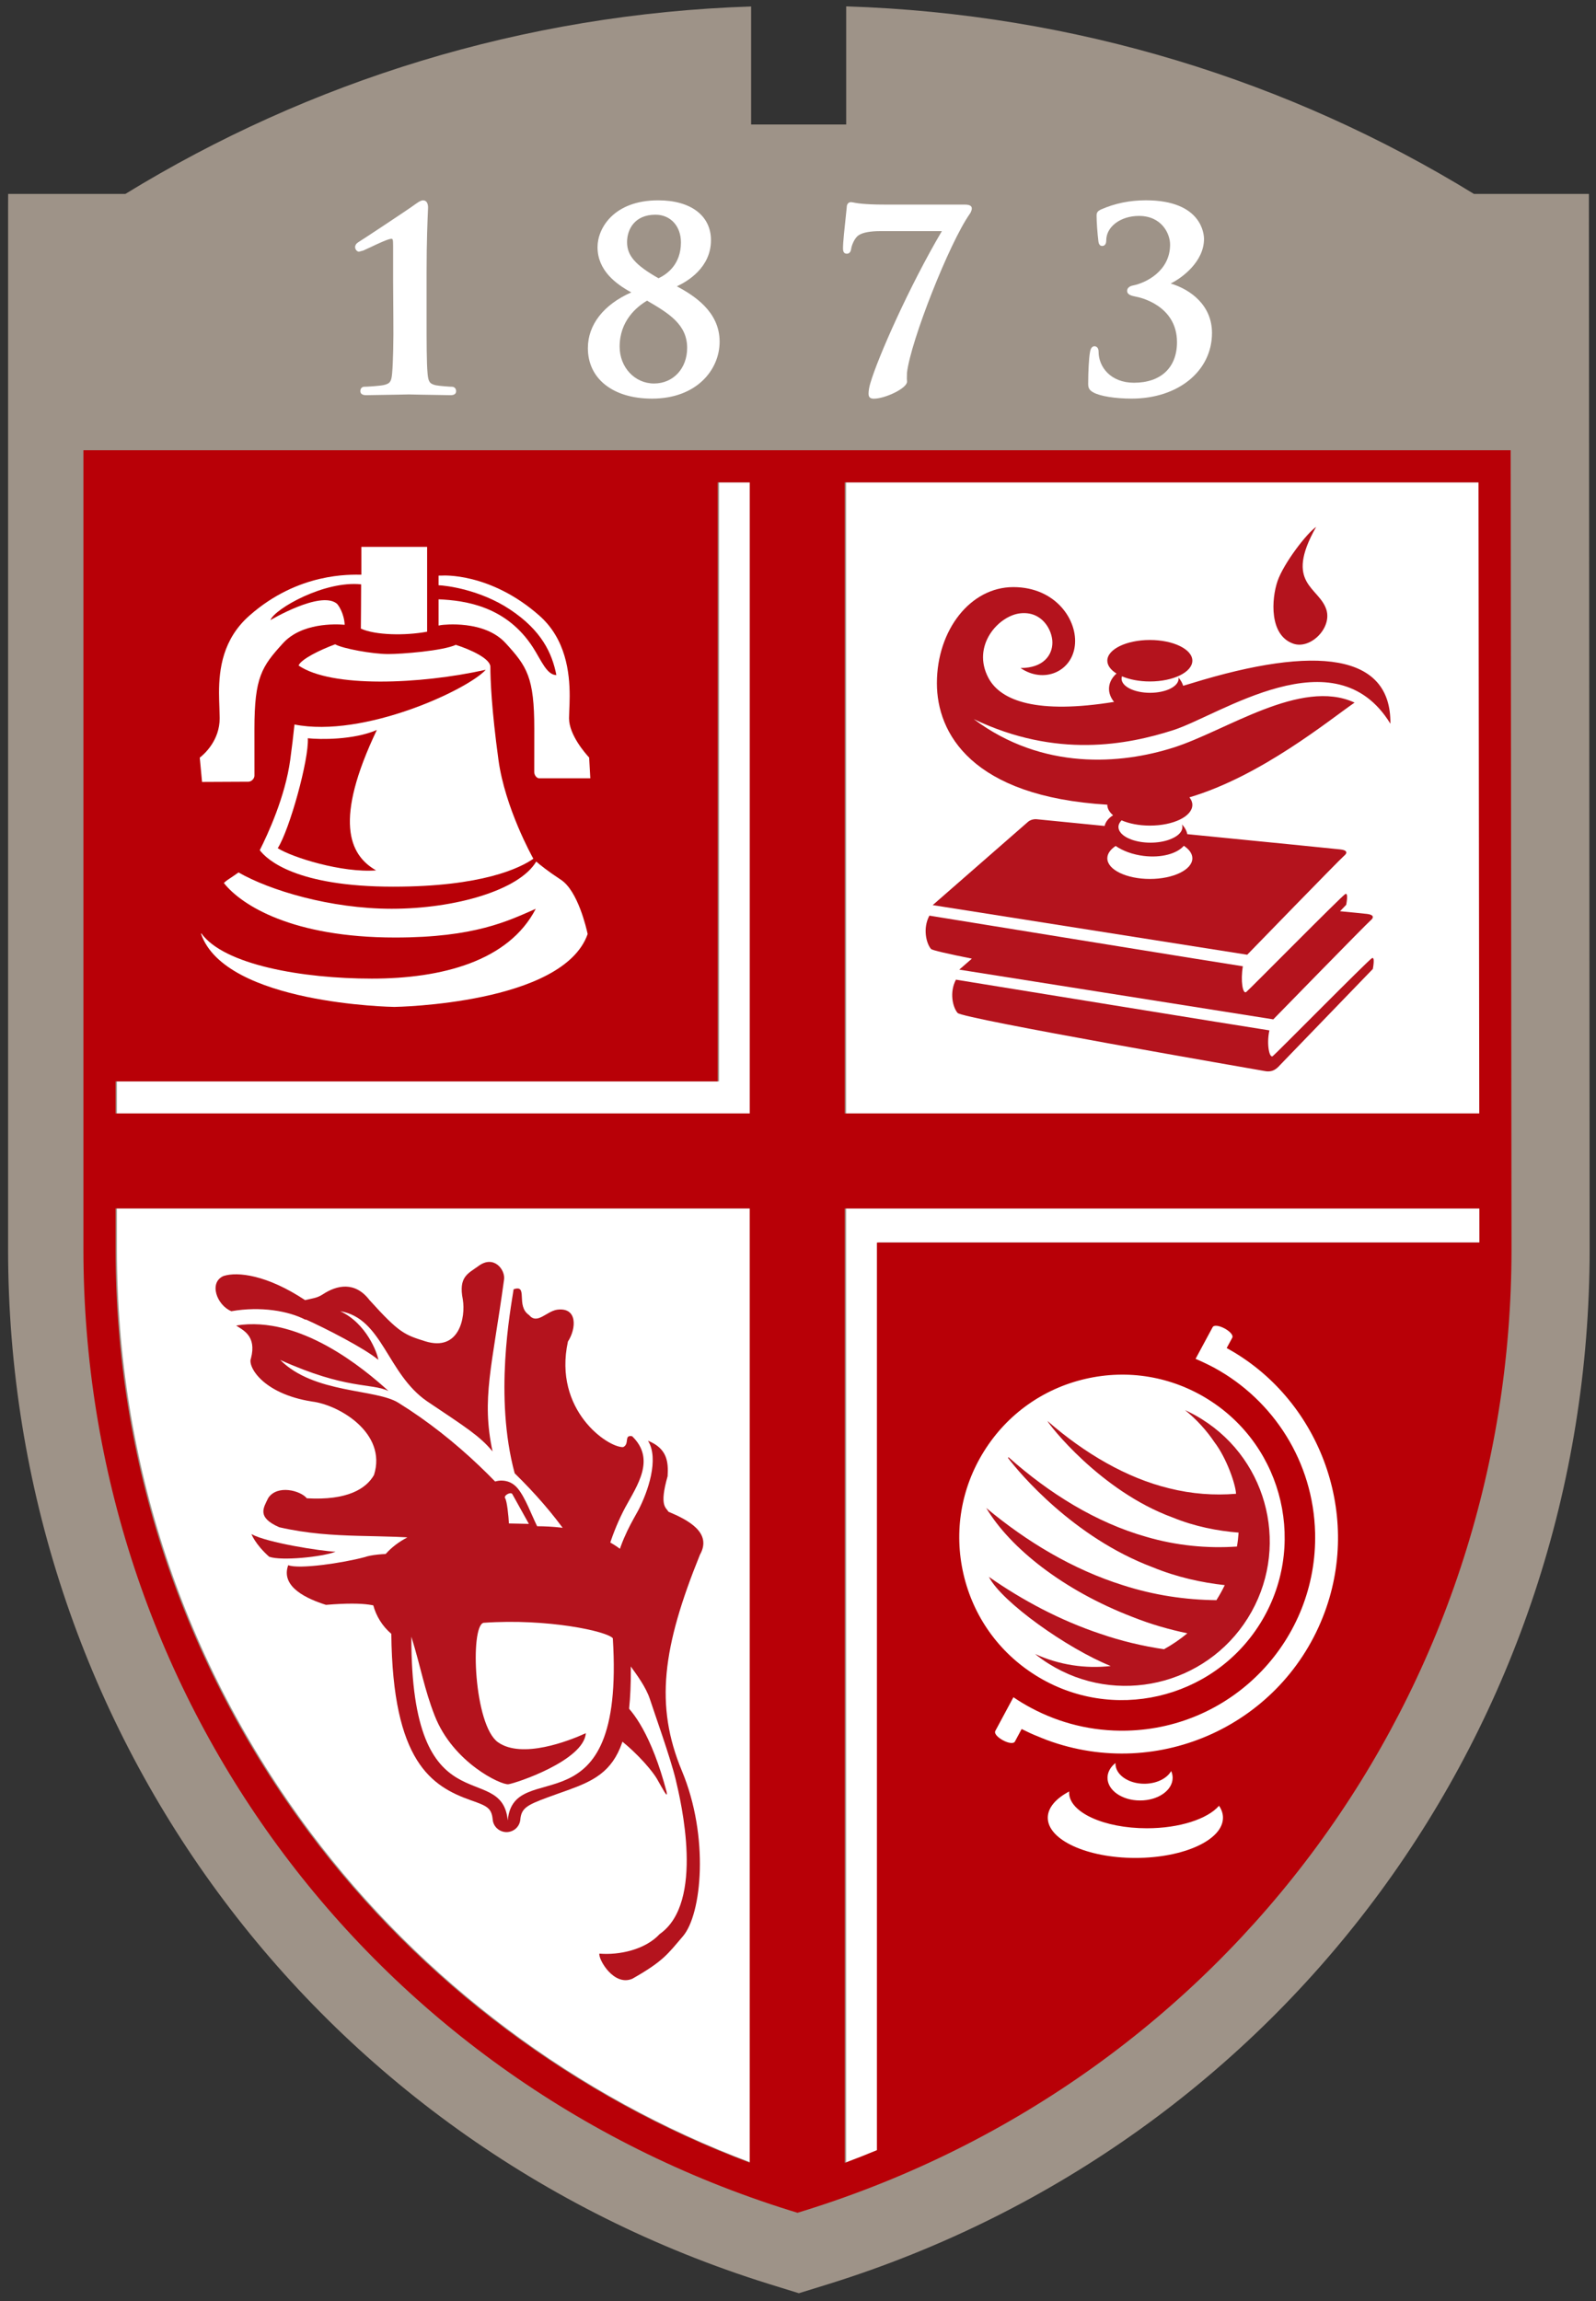 <?xml version="1.0" ?>
<svg xmlns:rdf="http://www.w3.org/1999/02/22-rdf-syntax-ns#" xmlns="http://www.w3.org/2000/svg" xmlns:cc="http://creativecommons.org/ns#" xmlns:dc="http://purl.org/dc/elements/1.1/" xml:space="preserve" viewBox="0 0 220.914 318.506" version="1.1">
	<rect x="0" y="0" width="220.914" height="318.506" fill="#333333" stroke="none"/>
	<g transform="matrix(1.25 0 0 -1.25 -189.5 546.41)">
		<g style="" transform="translate(.895 .895)">
			<path d="m326.65 414.76h-12.728c-20.356 12.504-44.103 19.953-69.514 20.768v-13.082h-10.529v13.069c-25.314-0.827-48.975-8.301-69.293-20.755h-12.979l-0.006-1.929v-114.93c0-52.798 33.833-98.82 84.193-114.54l3.373-1.043 3.373 1.043c50.353 15.719 84.192 61.741 84.192 114.54 0 0.017-0.082 116.86-0.082 116.86" fill="#9e9388"/>
			<g fill="#fff">
				<path d="m233.88 196.78v105.66h-70.225v-4.528c0-23.469 7.395-45.78 21.398-64.524 12.384-16.567 29.558-29.399 48.827-36.606"/>
				<path d="m314.67 302.44h-70.267v-105.67c1.191 0.447 2.377 0.91 3.552 1.404v100.5h66.721l-0.006 3.773"/>
				<path d="m230.33 316.5h-66.675v-3.551h70.225v69.875h-3.55v-66.324"/>
				<path d="m244.4 312.95h70.258l-0.086 69.875h-70.172v-69.875"/>
			</g>
			<path d="m184.9 233.38c-14.003 18.744-21.399 41.055-21.399 64.524v4.528h70.224v-105.66c-19.265 7.207-36.442 20.039-48.825 36.606zm129.61 79.57h-70.262v69.875h70.176l0.086-69.875zm-84.329 3.551v66.324h3.546v-69.875h-70.224v3.551h66.678zm17.628-17.842v-100.5c-1.181-0.494-2.366-0.957-3.561-1.404v105.67h70.272l0.003-3.773h-66.714zm70.173 87.721h-158.04v-88.476c0-49.057 31.444-91.818 78.234-106.42l0.84-0.258 0.836 0.258c46.789 14.605 78.228 57.366 78.228 106.42 0 0.005-0.096 88.476-0.096 88.476" fill="#b80007"/>
			<g style="" fill="#fff">
				<path d="m190.72 375.68v-3.079c-1.202 0-6.957 0.271-12.391-4.528-2.946-2.59-3.369-5.905-3.369-8.558 0-0.576 0.024-1.126 0.04-1.626l0.031-1.185c0-2.459-1.7-3.967-2.206-4.363 0.026-0.266 0.214-2.27 0.254-2.687 0.379 0 3.66 0.018 5.136 0.025 0.333 0.002 0.667 0.338 0.667 0.676 0 1.562-0.003 5.167-0.003 5.167 0 5.731 0.813 6.914 3.17 9.496 2.059 2.258 5.766 2.13 6.825 2.037-0.063 1.259-0.705 2.211-0.884 2.352-1.83 1.452-7.341-1.836-7.341-1.836 0.481 1.257 5.99 4.394 10.045 3.959 0-1.85-0.022-3.738-0.029-4.901 1.597-0.729 4.871-0.797 7.338-0.34v9.391h-7.283"/>
				<path d="m212.82 338.82c-1.5 0.986-2.352 1.68-2.736 2.018-1.873-3.164-8.961-5.227-16.007-5.227-6.803 0-13.53 2.048-16.957 4.022-0.344-0.241-0.734-0.513-1.193-0.813-0.151-0.1-0.295-0.221-0.434-0.358 0.015-0.017 0.03-0.033 0.045-0.053 1.938-2.408 7.533-5.982 18.926-5.982 8.806 0 12.475 1.823 15.568 3.18-3.001-5.807-10.431-7.73-18.156-7.73-7.665 0-16.385 1.521-18.884 5.025-0.004-0.029-0.012-0.067-0.017-0.089 2.717-7.762 21.215-8.068 21.398-8.07 0.187 0.002 18.688 0.308 21.405 8.07-0.133 0.62-1.08 4.781-2.958 6.007"/>
				<path d="m192.35 339.86c-3.769-0.294-9.297 1.439-10.89 2.458 1.305 2.027 3.474 9.848 3.331 12.173 1.363-0.149 5.073-0.197 7.642 0.917-4.737-9.949-3.121-13.817-0.083-15.548zm13.552 12.232c-0.778 5.694-0.895 8.9-0.895 10.305 0 0.906-2.169 1.906-3.827 2.436-1.452-0.667-5.98-1.02-7.49-1.02-1.747 0-5.037 0.605-5.872 1.079-1.665-0.611-3.774-1.643-4.05-2.346 3.597-2.485 13.432-2.102 20.728-0.471-1.981-2.204-13.5-7.581-21.183-6.061-0.123-1.203-0.279-2.515-0.471-3.922-0.555-4.055-2.455-8.181-3.372-9.995 0.823-1.083 4.05-4.039 14.774-4.039 9.846 0 14.038 2.059 15.523 3.092-0.13 0.227-3.143 5.645-3.865 10.942"/>
				<path d="m210.4 350.06c1.461 0 5.221-0.001 5.672-0.001-0.025 0.459-0.117 2.122-0.127 2.295-0.354 0.382-2.227 2.476-2.227 4.349l0.026 0.871c0.021 0.45 0.044 0.994 0.044 1.598 0 2.582-0.42 6.312-3.361 8.9-5.441 4.799-10.722 4.436-10.776 4.431-0.056-0.002-0.381-0.005-0.381-0.005v-1.065c0.789-0.026 4.586-0.467 7.937-2.703 3.479-2.314 4.634-4.824 5.109-7.244-1.065 0-1.694 1.668-2.587 3.053-2.936 4.556-7.457 5.208-10.459 5.335v-2.903s0.215 0.045 0.321 0.057c0.194 0.024 4.748 0.587 7.11-2.011 2.356-2.577 3.169-3.76 3.169-9.496 0 0-0.006-3.253-0.006-4.76-0.003-0.35 0.266-0.701 0.536-0.701"/>
			</g>
			<g style="" fill="#fff">
				<path d="m200.76 393.41c-0.203 0-1.378 0.081-1.774 0.161-0.725 0.159-0.852 0.418-0.934 1.302-0.109 1.197-0.109 3.5-0.109 6.165v5.084c0 3.417 0.109 5.845 0.148 6.759l0.015 0.386c0 0.482-0.203 0.783-0.535 0.783-0.248 0-0.495-0.165-0.728-0.324l-0.099-0.069c-0.926-0.686-6.131-4.108-6.333-4.223-0.245-0.145-0.383-0.35-0.383-0.563 0-0.256 0.213-0.507 0.427-0.507l0.462 0.124 0.805 0.368c0.739 0.353 1.977 0.935 2.306 0.935 0.167 0 0.207-0.028 0.207-0.784v-3.601l0.027-4.368c0.027-2.581-0.027-4.941-0.137-6.165-0.08-0.859-0.206-1.116-0.94-1.277-0.462-0.099-1.832-0.186-2.152-0.186-0.214 0-0.425-0.164-0.425-0.48 0-0.452 0.505-0.452 0.67-0.452l3.408 0.056 1.293 0.026 1.214-0.026 3.374-0.056c0.18 0 0.646 0 0.646 0.452 0 0.314-0.232 0.48-0.453 0.48"/>
				<path d="m223.29 412.46c1.659 0 2.817-1.261 2.817-3.065 0-2.421-1.511-3.515-2.48-3.972-2.564 1.451-3.484 2.505-3.484 3.998 0 1.401 0.825 3.039 3.147 3.039zm3.505-14.746c0-2.285-1.544-3.944-3.668-3.944-2.135 0-3.807 1.794-3.807 4.08 0 2.841 1.856 4.392 3.036 5.093 2.395-1.396 4.439-2.629 4.439-5.229zm-1.136 6.82c1.142 0.521 3.774 2.054 3.774 5.105 0 2.721-2.239 4.413-5.84 4.413-4.928 0-6.721-3.1-6.721-5.179 0-2.588 2.036-4.087 3.738-5.013-3.054-1.35-4.807-3.574-4.807-6.173 0-3.396 2.786-5.593 7.102-5.593 4.916 0 7.487 3.174 7.487 6.306 0 3.374-2.897 5.137-4.733 6.134"/>
				<path d="m257.45 413.58h-8.794c-2.335 0-3.185 0.176-3.508 0.243l-0.2 0.03c-0.115 0-0.482-0.042-0.482-0.589l-0.112-1.086c-0.125-1.158-0.299-2.738-0.299-3.423 0-0.198 0-0.616 0.425-0.616 0.124 0 0.417 0.053 0.478 0.537 0.054 0.425 0.397 1.225 0.817 1.504 0.465 0.31 1.27 0.463 2.468 0.463h6.759c-3.628-6.152-7.1-14.027-7.919-16.833-0.125-0.408-0.2-0.841-0.2-1.184 0-0.478 0.316-0.537 0.59-0.537 1.234 0 3.672 1.146 3.672 1.885l-0.019 0.335 0.013 0.656c0.416 3.541 4.698 14.382 6.947 17.577 0.078 0.101 0.229 0.369 0.229 0.613 0 0.425-0.562 0.425-0.865 0.425"/>
				<path d="m280.34 404.84c1.314 0.65 3.69 2.45 3.69 4.941 0 0.436-0.18 4.274-6.443 4.274-1.769 0-3.428-0.341-4.945-1.007-0.434-0.201-0.508-0.382-0.508-0.71 0-0.673 0.09-1.917 0.196-2.774 0.034-0.373 0.176-0.565 0.421-0.565 0.168 0 0.453 0.083 0.453 0.617 0 1.519 1.589 2.709 3.619 2.709 2.509 0 3.45-1.948 3.45-3.176 0-2.93-2.681-4.243-4.099-4.523-0.408-0.078-0.657-0.296-0.657-0.589 0-0.433 0.434-0.549 1.046-0.669 0.183-0.032 4.474-0.869 4.474-5.021 0-2.81-1.779-4.492-4.766-4.492-2.569 0-3.917 1.736-3.917 3.449 0 0.438-0.246 0.591-0.452 0.591-0.388 0-0.473-0.486-0.505-0.695-0.113-0.602-0.194-2.126-0.194-3.466 0-0.41 0.091-0.693 0.573-0.951 0.735-0.415 2.406-0.686 4.247-0.686 5.151 0 8.89 3.058 8.89 7.268 0 3.066-2.368 4.815-4.573 5.475"/>
			</g>
			<g style="" fill="#fff">
				<path d="m277.7 233.8c-4.751 0-8.606 1.767-8.606 3.944 0 0.046 0.006 0.092 0.012 0.134-1.479-0.781-2.376-1.801-2.376-2.911 0-2.458 4.346-4.451 9.703-4.451 5.358 0 9.696 1.993 9.696 4.451 0 0.458-0.149 0.903-0.436 1.324-1.264-1.457-4.366-2.491-7.993-2.491"/>
				<path d="m277.42 238.73c-1.767 0-3.196 0.997-3.196 2.223 0 0.027 0.001 0.051 0.001 0.075-0.55-0.441-0.882-1.015-0.882-1.642 0-1.387 1.615-2.51 3.607-2.51s3.605 1.123 3.605 2.51c0 0.26-0.057 0.51-0.161 0.749-0.47-0.825-1.624-1.405-2.974-1.405"/>
				<path d="m286.54 286.97 0.614 1.135c0.322 0.603-1.853 1.77-2.174 1.169l-1.885-3.499c0.34-0.143 0.67-0.291 1.003-0.451 0.091-0.042 0.17-0.083 0.262-0.126 0.311-0.151 0.62-0.308 0.919-0.474 6.433-3.557 10.865-10.334 11.052-18.218 0.282-11.813-9.057-21.62-20.863-21.898-3.824-0.09-7.425 0.83-10.567 2.508-0.288 0.156-0.577 0.312-0.854 0.482-0.039 0.021-0.073 0.04-0.11 0.061-0.342 0.206-0.677 0.423-1.013 0.65l-2.003-3.731c-0.325-0.6 1.847-1.771 2.172-1.171l0.742 1.383c0.651-0.327 1.253-0.607 1.787-0.812 0.32-0.137 0.664-0.277 1.043-0.42 12.399-4.568 26.148 1.763 30.73 14.166 4.145 11.225-0.773 23.749-10.855 29.246"/>
				<path d="m284.5 281.28c-4.078 2.554-8.905 3.361-13.598 2.279-4.689-1.081-8.678-3.925-11.228-8.008-2.554-4.084-3.361-8.917-2.279-13.608 1.082-4.685 3.919-8.673 8.004-11.22 8.416-5.264 19.559-2.699 24.829 5.718 5.267 8.424 2.699 19.568-5.728 24.839"/>
			</g>
			<g style="" fill="#b4131d">
				<path d="m256.56 327.76c-0.735-1.385-0.368-3.04 0.184-3.684 0.556-0.645 33.009-6.252 34.027-6.437 1.012-0.191 1.466 0.455 1.74 0.734 0.279 0.279 10.212 10.572 10.212 10.572s0.276 1.387-0.092 1.201c-0.368-0.177-10.621-10.573-10.989-10.852-0.371-0.273-0.709 1.325-0.371 2.852-1.287 0.181-34.711 5.614-34.711 5.614"/>
				<path d="m277.36 341.46c1.947-0.237 3.673 0.245 4.435 1.123 0.587-0.386 0.944-0.866 0.944-1.384 0-1.264-2.104-2.287-4.702-2.287-2.599 0-4.714 1.023-4.714 2.287 0 0.511 0.347 0.981 0.923 1.366 0.786-0.544 1.88-0.954 3.114-1.105zm3.268 13.932c5.101 1.622 17.938 10.691 24.041 0.708 0.104 7.739-8.146 8.756-21.999 4.483-0.324-0.097-0.635-0.189-0.947-0.281-0.101 0.327-0.28 0.634-0.525 0.913 0.012-0.041 0.018-0.079 0.018-0.121 0-0.874-1.41-1.571-3.163-1.571-1.744 0-3.153 0.697-3.153 1.571 0 0.088 0.019 0.173 0.046 0.254 0.828-0.352 1.905-0.569 3.091-0.569 2.598 0 4.702 1.032 4.702 2.302 0 1.261-2.104 2.291-4.702 2.291-2.599 0-4.714-1.03-4.714-2.291 0-0.537 0.387-1.031 1.016-1.424-0.564-0.501-0.879-1.149-0.824-1.852 0.04-0.465 0.241-0.902 0.553-1.289-8.449-1.365-12.541 0.071-13.912 2.658-1.89 3.56 1.107 6.878 3.517 7.149 2.427 0.276 3.568-1.857 3.568-3.236 0-1.377-0.98-2.82-3.527-2.82 2.547-1.737 5.643-0.44 6.007 2.437 0.365 2.808-2.071 6.524-6.81 6.524-4.742 0-8.46-4.744-8.46-10.645 0-5.52 3.825-12.548 18.879-13.448 0-0.004-0.007-0.014-0.007-0.019 0-0.422 0.24-0.813 0.637-1.151-0.5-0.311-0.831-0.716-0.938-1.185-3.556 0.349-6.388 0.634-7.539 0.747-0.357 0.027-0.746-0.098-0.988-0.33-0.253-0.228-10.509-9.181-10.509-9.181l34.827-5.494s10.238 10.544 10.693 10.92c0.459 0.362 0.366 0.663-0.378 0.74-0.356 0.047-8.628 0.866-16.952 1.69-0.07 0.378-0.274 0.746-0.592 1.087 0.032-0.098 0.052-0.195 0.052-0.297 0-0.254-0.108-0.489-0.308-0.705-0.063-0.07-0.139-0.137-0.217-0.201l-0.006-0.003c-0.245-0.194-0.573-0.363-0.957-0.497h0.009c-0.583-0.206-1.288-0.326-2.06-0.326-0.789 0-1.517 0.13-2.107 0.343-0.529 0.194-0.948 0.46-1.19 0.765-0.047 0.058-0.087 0.12-0.122 0.179-0.005 0.008-0.007 0.013-0.009 0.018-0.031 0.058-0.055 0.117-0.074 0.179 0 0.005 0 0.01-0.004 0.018-0.016 0.064-0.029 0.126-0.031 0.196 0 0.01-0.005 0.022-0.005 0.034 0 0.265 0.126 0.517 0.345 0.742 0.835-0.363 1.931-0.583 3.137-0.583 2.598 0 4.702 1.018 4.702 2.295 0 0.293-0.117 0.575-0.324 0.834 7.953 2.355 15.535 8.602 18.288 10.489-5.955 2.753-14.264-3.154-20.068-4.983-5.805-1.847-14.468-2.555-22.105 3.156 9.163-4.384 17.008-2.846 22.098-1.22"/>
				<path d="m297.59 368.69c0.601-2.035-1.8-4.379-3.668-3.728-2.693 0.927-2.428 4.95-1.749 6.936 0.692 1.986 3.24 5.297 4.271 5.993-3.601-6.363 0.364-6.619 1.146-9.201"/>
				<path d="m302.08 335.04c-0.126 0.018-1.241 0.127-2.99 0.298 0.428 0.443 0.683 0.708 0.683 0.708s0.28 1.384-0.094 1.197c-0.371-0.18-10.614-10.566-10.975-10.85-0.38-0.277-0.646 1.211-0.373 2.849-1.29 0.179-34.71 5.608-34.71 5.608-0.745-1.381-0.368-3.031 0.173-3.685 0.127-0.148 1.877-0.545 4.53-1.076-0.849-0.738-1.395-1.218-1.395-1.218l34.772-5.506s10.293 10.548 10.746 10.929c0.457 0.368 0.359 0.661-0.367 0.746"/>
				<path d="m175.46 294.95c1.557 0.499 4.826 0.116 9.029-2.672 0.86 0.212 1.294 0.212 1.957 0.638 1.547 1.022 3.56 1.479 5.18-0.638 3.295-3.646 3.864-3.834 6.183-4.562 3.755-1.154 4.47 2.642 4.146 4.629-0.498 2.521 0.564 2.859 1.723 3.702 1.723 1.294 3.015-0.434 2.84-1.51-1.315-9.632-2.522-13.159-1.271-19.012-1.428 1.727-3.001 2.696-7.252 5.552-4.441 3.06-4.92 9.193-9.622 9.976 2.917-1.34 4.133-4.659 4.224-5.386-1.537 1.289-5.906 3.519-8.042 4.476-0.008 0-0.011-0.023-0.032-0.037-1.864 0.973-4.94 1.511-8.198 0.944-1.612 0.664-2.531 3.179-0.865 3.9"/>
				<path d="m207.58 293.48c-0.348-2.291-2.172-11.895 0.117-20.375 4.634-4.541 7.763-8.994 9.397-13.383 0.337 3.805 1.52 7.083 2.824 9.56 1.334 2.464 3.434 5.369 0.781 7.93-0.944 0.165-0.238-0.854-0.99-1.209-1.677-0.072-7.766 4.064-6.116 11.686 0.939 1.439 1.084 3.827-1.19 3.529-1.197-0.177-2.204-1.687-3.115-0.592-1.513 1.019-0.046 3.43-1.708 2.854"/>
				<path d="m193.72 282.22c-2.682 2.435-9.779 8.397-16.865 7.247 0.682-0.495 2.311-1.086 1.638-3.645-0.38-0.843 1.241-3.898 6.763-4.773 2.948-0.352 8.332-3.467 6.866-8.129-0.866-1.526-2.953-2.841-7.441-2.583-0.707 0.865-3.268 1.539-4.272 0.033-0.539-1.113-1.289-2.136 1.214-3.238 12.409-2.852 20.995 3.079 35.425-11.722-1.047 3.664-8.995 17.279-22.209 25.49-2.486 1.581-9.35 0.988-13.106 4.756 7.336-3.317 10.031-2.523 11.987-3.436"/>
				<path d="m178.55 266.37c1.724-0.956 7.648-1.873 9.317-1.954-1.518-0.579-6.026-1.037-7.362-0.548-1.545 1.381-1.955 2.502-1.955 2.502"/>
				<path d="m182.62 262.93c1.194-0.475 6.045 0.242 8.444 0.885 2.554 0.926 16.156 1.036 27.133-10.747-0.011-0.942 1.497-3.126 1.497-3.126-9.363 3.928-13.84 6.458-23.998 4.937-0.604-0.09-0.781 0.297-0.211 0.894 0.5 0.687-0.865 1.822-1.914 2.138-0.969 0.53-2.159 1.003-6.771 0.626-1.99 0.631-5.068 1.939-4.18 4.393"/>
				<path d="m196.07 251.74c1.276 1.195 11.706 4.66 23.569-4 1.137-0.909 3.211-3.576 4.885-9.921 0.143-0.808-0.367 0.23-1.098 1.496-0.731 1.265-6.217 8.02-13.179 7.592-2.597 0.229-8.428-2.903-10.556 0.788-1.208 0.183-3.249 0.886-3.621 4.045"/>
				<path d="m226.22 240.14c-3.033 7.271-2.151 13.713 1.994 23.953 1.38 2.438-1.322 3.85-3.491 4.756-0.253 0.463-1.043 0.599-0.09 3.934 0.089 1.52-0.003 3.062-2.171 3.923 1.259-2.016-0.023-5.682-1.073-7.693-1.064-2.005-5.402-8.382-0.94-17.155 0.779-1.076 1.79-2.426 2.232-3.786 0.428-1.344 2.272-6.47 2.848-8.888 0.577-2.415 3.234-13.604-1.773-17.096-1.613-1.749-4.525-2.357-6.679-2.166-0.128-0.633 1.612-3.678 3.662-2.777 3.434 1.951 3.891 2.719 5.581 4.689 2.107 2.444 2.934 11.035-0.1 18.306"/>
				<path d="m283.8 279.09c-0.607 0.382-1.227 0.711-1.864 1.002 1.277-1.034 2.369-2.234 3.255-3.552 1.357-1.779 2.343-4.684 2.385-5.705-2.413-0.197-4.886-0.024-7.416 0.608-4.658 1.131-9.312 3.828-13.466 7.453 0.12-0.338 5.829-7.739 13.848-10.679 2.475-1.015 5.009-1.496 7.319-1.681-0.037-0.515-0.094-1.027-0.182-1.543-3.29-0.225-6.695 0.095-10.051 1.079-5.539 1.57-10.748 4.803-15.245 8.814-0.02-0.024-0.039-0.05-0.056-0.078 1.248-1.665 7.238-8.8 16.015-12.106 2.699-1.108 5.44-1.701 7.986-1.982-0.254-0.528-0.539-1.047-0.857-1.553-0.023-0.038-0.047-0.073-0.066-0.112-3.43 0.032-6.931 0.554-10.314 1.645-5.605 1.751-10.721 4.85-15.173 8.561 2.632-4.407 8.493-9.109 16.226-12.076 1.985-0.791 4.031-1.379 6.041-1.797-0.81-0.675-1.677-1.265-2.589-1.766-2.377 0.354-4.742 0.915-7.041 1.708-4.479 1.497-8.607 3.702-12.344 6.305 1.409-2.77 8.649-7.919 13.488-9.87-2.8-0.313-5.691 0.107-8.38 1.334 0.487-0.39 0.997-0.762 1.542-1.097 7.485-4.681 17.339-2.408 22.018 5.066 4.677 7.484 2.408 17.34-5.079 22.022"/>
				<path d="m192.23 262.28c0.023 0.048 0.043 0.101 0.065 0.15 0.685 1.626 3.476 5.818 12.993 4.824 0.05 0.582 0.028 1.288-0.199 1.964-0.52 1.605-0.53 2.9 0.836 3.062 0.533 0.064 1.399 0 2.107-0.848 0.842-1.012 1.525-2.922 2.152-4.19 7.095-0.018 10.721-2.895 11.744-5.899 0.749-2.184 0.142-4.437-1.499-5.865 0.884-15.993-2.8-15.925-9.112-18.27-2.289-0.845-2.884-1.2-2.994-2.447-0.076-0.788-0.726-1.377-1.524-1.388-0.786 0.004-1.461 0.591-1.534 1.377-0.122 1.284-0.602 1.514-2.376 2.133-4.406 1.552-8.708 4.272-8.852 18.446-1.991 1.695-2.754 4.494-1.807 6.951"/>
			</g>
			<path d="m207.06 267.55c-0.034 0.71-0.205 2.475-0.419 2.79-0.205 0.318 0.637 0.756 0.797 0.458 0.165-0.3 1.833-3.296 1.833-3.296l-2.211 0.048" fill="#fff"/>
			<path d="m204.24 256.55c-1.505-0.407-1.054-11.353 1.616-13.231 2.664-1.869 7.852 0.151 9.723 1.011-0.233-3.047-7.77-5.548-8.571-5.654-0.792-0.117-6.136 2.38-8.17 7.598-1.171 3.004-1.485 5.189-2.581 8.736-0.056-21.429 10.003-13.502 10.673-20.341 0.665 7.284 13.013-1.841 11.636 20.165-0.58 0.764-7.182 2.219-14.326 1.716" fill="#fff"/>
		</g>
	</g>
</svg>